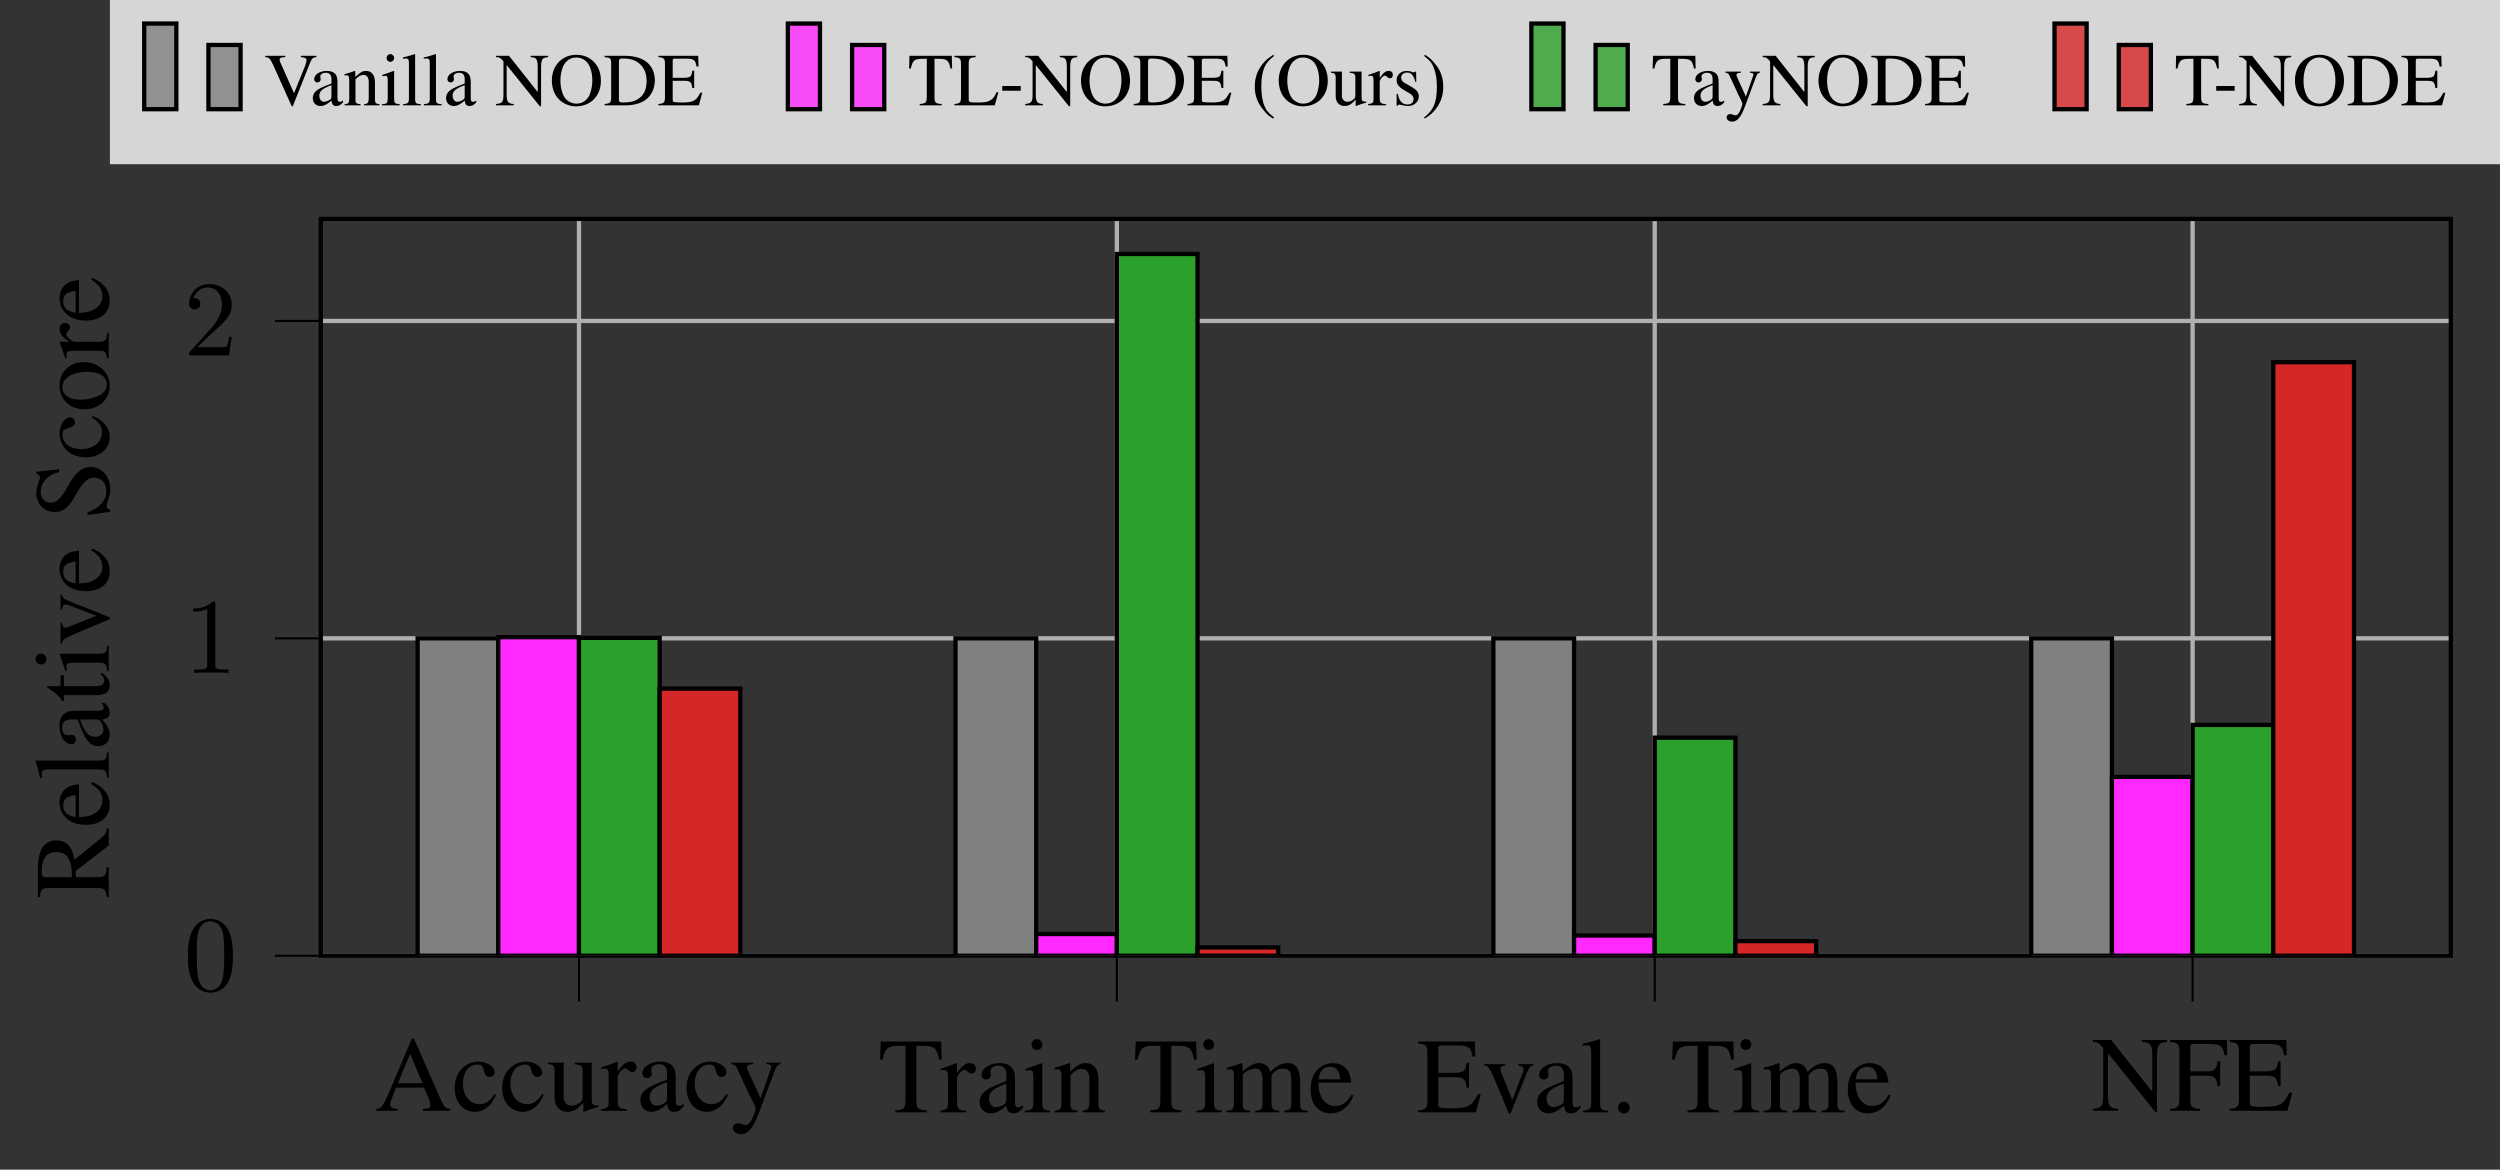 <?xml version="1.0" encoding="UTF-8"?>
<svg xmlns="http://www.w3.org/2000/svg" xmlns:xlink="http://www.w3.org/1999/xlink" width="232.596pt" height="108.827pt" viewBox="0 0 232.596 108.827" version="1.1">
<rect x="0" y="0" width="232.596" height="108.827" fill="#333333" stroke="none"/>
<defs>
<g>
<symbol overflow="visible" id="glyph0-0">
<path style="stroke:none;" d=""/>
</symbol>
<symbol overflow="visible" id="glyph0-1">
<path style="stroke:none;" d="M 7.031 -0.188 C 6.594 -0.219 6.484 -0.312 6.141 -1.062 L 3.656 -6.719 L 3.453 -6.719 L 1.391 -1.828 C 0.75 -0.375 0.625 -0.203 0.156 -0.188 L 0.156 0 L 2.125 0 L 2.125 -0.188 C 1.641 -0.188 1.453 -0.312 1.453 -0.594 C 1.453 -0.719 1.469 -0.859 1.531 -0.984 L 1.984 -2.156 L 4.594 -2.156 L 5 -1.203 C 5.125 -0.922 5.188 -0.672 5.188 -0.531 C 5.188 -0.281 5.031 -0.203 4.5 -0.188 L 4.5 0 L 7.031 0 Z M 2.156 -2.562 L 3.297 -5.297 L 4.453 -2.562 Z M 2.156 -2.562 "/>
</symbol>
<symbol overflow="visible" id="glyph0-2">
<path style="stroke:none;" d="M 3.969 -1.562 C 3.484 -0.859 3.125 -0.625 2.562 -0.625 C 1.656 -0.625 1.016 -1.422 1.016 -2.562 C 1.016 -3.594 1.562 -4.297 2.375 -4.297 C 2.734 -4.297 2.859 -4.188 2.953 -3.812 L 3.016 -3.594 C 3.094 -3.312 3.281 -3.141 3.484 -3.141 C 3.75 -3.141 3.969 -3.328 3.969 -3.562 C 3.969 -4.109 3.266 -4.578 2.438 -4.578 C 1.938 -4.578 1.438 -4.391 1.031 -4.031 C 0.531 -3.594 0.25 -2.906 0.25 -2.125 C 0.25 -0.828 1.031 0.094 2.141 0.094 C 2.594 0.094 2.984 -0.062 3.344 -0.375 C 3.625 -0.609 3.812 -0.875 4.109 -1.469 Z M 3.969 -1.562 "/>
</symbol>
<symbol overflow="visible" id="glyph0-3">
<path style="stroke:none;" d="M 4.781 -0.5 L 4.719 -0.5 C 4.266 -0.5 4.156 -0.609 4.156 -1.062 L 4.156 -4.484 L 2.578 -4.484 L 2.578 -4.312 C 3.203 -4.281 3.312 -4.188 3.312 -3.688 L 3.312 -1.344 C 3.312 -1.062 3.266 -0.922 3.125 -0.812 C 2.859 -0.594 2.547 -0.484 2.25 -0.484 C 1.859 -0.484 1.547 -0.812 1.547 -1.234 L 1.547 -4.484 L 0.094 -4.484 L 0.094 -4.344 C 0.562 -4.312 0.703 -4.172 0.703 -3.703 L 0.703 -1.203 C 0.703 -0.406 1.188 0.094 1.906 0.094 C 2.281 0.094 2.672 -0.062 2.938 -0.328 L 3.375 -0.75 L 3.375 0.062 L 3.406 0.094 C 3.906 -0.109 4.266 -0.219 4.781 -0.359 Z M 4.781 -0.5 "/>
</symbol>
<symbol overflow="visible" id="glyph0-4">
<path style="stroke:none;" d="M 0.062 -3.891 C 0.203 -3.922 0.297 -3.922 0.422 -3.922 C 0.672 -3.922 0.75 -3.766 0.75 -3.328 L 0.75 -0.844 C 0.75 -0.344 0.688 -0.266 0.047 -0.156 L 0.047 0 L 2.438 0 L 2.438 -0.156 C 1.766 -0.172 1.594 -0.328 1.594 -0.891 L 1.594 -3.141 C 1.594 -3.453 2.031 -3.953 2.297 -3.953 C 2.359 -3.953 2.438 -3.906 2.547 -3.812 C 2.719 -3.672 2.828 -3.609 2.953 -3.609 C 3.188 -3.609 3.344 -3.781 3.344 -4.062 C 3.344 -4.391 3.125 -4.578 2.797 -4.578 C 2.375 -4.578 2.078 -4.359 1.594 -3.656 L 1.594 -4.562 L 1.547 -4.578 C 1.016 -4.359 0.656 -4.234 0.062 -4.047 Z M 0.062 -3.891 "/>
</symbol>
<symbol overflow="visible" id="glyph0-5">
<path style="stroke:none;" d="M 4.406 -0.656 C 4.234 -0.516 4.109 -0.469 3.969 -0.469 C 3.734 -0.469 3.672 -0.609 3.672 -1.047 L 3.672 -2.984 C 3.672 -3.516 3.625 -3.797 3.469 -4.031 C 3.25 -4.391 2.828 -4.578 2.234 -4.578 C 1.297 -4.578 0.562 -4.094 0.562 -3.469 C 0.562 -3.234 0.75 -3.047 0.984 -3.047 C 1.219 -3.047 1.438 -3.234 1.438 -3.453 C 1.438 -3.5 1.422 -3.547 1.422 -3.625 C 1.391 -3.703 1.391 -3.781 1.391 -3.859 C 1.391 -4.125 1.703 -4.344 2.109 -4.344 C 2.594 -4.344 2.859 -4.062 2.859 -3.516 L 2.859 -2.906 C 1.328 -2.297 1.156 -2.219 0.734 -1.828 C 0.516 -1.641 0.375 -1.297 0.375 -0.969 C 0.375 -0.344 0.812 0.094 1.422 0.094 C 1.859 0.094 2.266 -0.109 2.875 -0.625 C 2.922 -0.109 3.094 0.094 3.516 0.094 C 3.844 0.094 4.062 -0.016 4.406 -0.406 Z M 2.859 -1.219 C 2.859 -0.922 2.812 -0.828 2.609 -0.703 C 2.359 -0.562 2.078 -0.484 1.875 -0.484 C 1.531 -0.484 1.25 -0.812 1.25 -1.25 L 1.25 -1.281 C 1.25 -1.875 1.656 -2.234 2.859 -2.672 Z M 2.859 -1.219 "/>
</symbol>
<symbol overflow="visible" id="glyph0-6">
<path style="stroke:none;" d="M 4.734 -4.484 L 3.391 -4.484 L 3.391 -4.344 C 3.703 -4.344 3.875 -4.25 3.875 -4.094 C 3.875 -4.047 3.859 -3.984 3.828 -3.922 L 2.859 -1.172 L 1.719 -3.688 C 1.656 -3.828 1.609 -3.953 1.609 -4.062 C 1.609 -4.25 1.766 -4.312 2.188 -4.344 L 2.188 -4.484 L 0.141 -4.484 L 0.141 -4.344 C 0.406 -4.312 0.562 -4.203 0.641 -4.031 L 1.781 -1.578 L 1.812 -1.5 L 1.969 -1.203 C 2.25 -0.703 2.406 -0.344 2.406 -0.188 C 2.406 -0.047 2.172 0.594 2 0.891 C 1.859 1.141 1.641 1.328 1.5 1.328 C 1.453 1.328 1.359 1.312 1.25 1.266 C 1.062 1.203 0.891 1.156 0.734 1.156 C 0.5 1.156 0.297 1.359 0.297 1.594 C 0.297 1.922 0.625 2.172 1.031 2.172 C 1.703 2.172 2.188 1.609 2.719 0.172 L 4.25 -3.891 C 4.391 -4.203 4.5 -4.312 4.734 -4.344 Z M 4.734 -4.484 "/>
</symbol>
<symbol overflow="visible" id="glyph0-7">
<path style="stroke:none;" d="M 2.531 -6.188 L 2.531 -1.203 C 2.531 -0.344 2.422 -0.234 1.594 -0.188 L 1.594 0 L 4.5 0 L 4.5 -0.188 C 3.688 -0.234 3.547 -0.359 3.547 -1.094 L 3.547 -6.188 L 4.094 -6.188 C 5.219 -6.188 5.438 -6 5.672 -4.906 L 5.906 -4.906 L 5.859 -6.594 L 0.234 -6.594 L 0.172 -4.906 L 0.406 -4.906 C 0.641 -5.984 0.875 -6.188 2 -6.188 Z M 2.531 -6.188 "/>
</symbol>
<symbol overflow="visible" id="glyph0-8">
<path style="stroke:none;" d="M 1.75 -4.578 L 0.203 -4.031 L 0.203 -3.891 L 0.281 -3.891 C 0.406 -3.922 0.531 -3.922 0.625 -3.922 C 0.859 -3.922 0.953 -3.766 0.953 -3.328 L 0.953 -1.016 C 0.953 -0.297 0.844 -0.188 0.156 -0.156 L 0.156 0 L 2.516 0 L 2.516 -0.156 C 1.859 -0.203 1.781 -0.297 1.781 -1.016 L 1.781 -4.562 Z M 1.281 -6.812 C 1 -6.812 0.781 -6.578 0.781 -6.297 C 0.781 -6.016 1 -5.797 1.281 -5.797 C 1.562 -5.797 1.797 -6.016 1.797 -6.297 C 1.797 -6.578 1.562 -6.812 1.281 -6.812 Z M 1.281 -6.812 "/>
</symbol>
<symbol overflow="visible" id="glyph0-9">
<path style="stroke:none;" d="M 0.156 -3.969 C 0.219 -4 0.312 -4 0.422 -4 C 0.703 -4 0.797 -3.859 0.797 -3.375 L 0.797 -0.891 C 0.797 -0.328 0.688 -0.188 0.172 -0.156 L 0.172 0 L 2.297 0 L 2.297 -0.156 C 1.781 -0.188 1.641 -0.312 1.641 -0.672 L 1.641 -3.469 C 2.109 -3.922 2.328 -4.031 2.656 -4.031 C 3.156 -4.031 3.391 -3.734 3.391 -3.078 L 3.391 -0.984 C 3.391 -0.359 3.266 -0.188 2.766 -0.156 L 2.766 0 L 4.828 0 L 4.828 -0.156 C 4.344 -0.203 4.234 -0.312 4.234 -0.812 L 4.234 -3.094 C 4.234 -4.031 3.781 -4.578 3.047 -4.578 C 2.594 -4.578 2.281 -4.422 1.609 -3.781 L 1.609 -4.562 L 1.531 -4.578 C 1.047 -4.406 0.703 -4.297 0.156 -4.141 Z M 0.156 -3.969 "/>
</symbol>
<symbol overflow="visible" id="glyph0-10">
<path style="stroke:none;" d="M 0.188 -3.969 C 0.312 -4 0.406 -4 0.516 -4 C 0.766 -4 0.859 -3.844 0.859 -3.375 L 0.859 -0.844 C 0.859 -0.312 0.719 -0.156 0.156 -0.156 L 0.156 0 L 2.375 0 L 2.375 -0.156 C 1.844 -0.172 1.688 -0.281 1.688 -0.672 L 1.688 -3.484 C 1.688 -3.5 1.781 -3.594 1.844 -3.672 C 2.094 -3.891 2.516 -4.062 2.875 -4.062 C 3.312 -4.062 3.531 -3.719 3.531 -3.016 L 3.531 -0.859 C 3.531 -0.297 3.422 -0.188 2.844 -0.156 L 2.844 0 L 5.078 0 L 5.078 -0.156 C 4.516 -0.156 4.359 -0.328 4.359 -0.953 L 4.359 -3.453 C 4.672 -3.891 5 -4.062 5.453 -4.062 C 6.016 -4.062 6.203 -3.797 6.203 -2.969 L 6.203 -0.875 C 6.203 -0.297 6.125 -0.219 5.547 -0.156 L 5.547 0 L 7.719 0 L 7.719 -0.156 L 7.469 -0.172 C 7.172 -0.188 7.031 -0.375 7.031 -0.75 L 7.031 -2.812 C 7.031 -3.984 6.656 -4.578 5.875 -4.578 C 5.297 -4.578 4.797 -4.328 4.25 -3.75 C 4.078 -4.312 3.734 -4.578 3.203 -4.578 C 2.766 -4.578 2.484 -4.453 1.656 -3.812 L 1.656 -4.562 L 1.578 -4.578 C 1.078 -4.391 0.734 -4.281 0.188 -4.141 Z M 0.188 -3.969 "/>
</symbol>
<symbol overflow="visible" id="glyph0-11">
<path style="stroke:none;" d="M 4.062 -1.641 C 3.594 -0.875 3.156 -0.594 2.516 -0.594 C 1.953 -0.594 1.531 -0.875 1.234 -1.453 C 1.062 -1.828 0.984 -2.156 0.969 -2.766 L 4.031 -2.766 C 3.953 -3.406 3.859 -3.703 3.609 -4.016 C 3.312 -4.375 2.844 -4.578 2.328 -4.578 C 1.828 -4.578 1.359 -4.406 0.984 -4.062 C 0.516 -3.656 0.25 -2.953 0.25 -2.141 C 0.25 -0.75 0.969 0.094 2.109 0.094 C 3.062 0.094 3.812 -0.484 4.234 -1.562 Z M 0.984 -3.078 C 1.094 -3.859 1.438 -4.234 2.047 -4.234 C 2.656 -4.234 2.891 -3.953 3.016 -3.078 Z M 0.984 -3.078 "/>
</symbol>
<symbol overflow="visible" id="glyph0-12">
<path style="stroke:none;" d="M 5.953 -1.688 L 5.672 -1.688 C 5.172 -0.609 4.75 -0.375 3.312 -0.375 L 3.047 -0.375 C 2.562 -0.375 2.141 -0.422 2.078 -0.484 C 2.031 -0.516 2 -0.625 2 -0.797 L 2 -3.266 L 3.531 -3.266 C 4.359 -3.266 4.5 -3.125 4.641 -2.297 L 4.859 -2.297 L 4.859 -4.609 L 4.641 -4.609 C 4.562 -4.203 4.531 -4.062 4.422 -3.922 C 4.281 -3.75 4 -3.672 3.531 -3.672 L 2 -3.672 L 2 -5.875 C 2 -6.156 2.062 -6.219 2.328 -6.219 L 3.672 -6.219 C 4.812 -6.219 5.031 -6.078 5.188 -5.172 L 5.438 -5.172 L 5.406 -6.594 L 0.125 -6.594 L 0.125 -6.406 C 0.859 -6.344 0.984 -6.203 0.984 -5.516 L 0.984 -1.094 C 0.984 -0.391 0.844 -0.234 0.125 -0.188 L 0.125 0 L 5.5 0 Z M 5.953 -1.688 "/>
</symbol>
<symbol overflow="visible" id="glyph0-13">
<path style="stroke:none;" d="M 4.75 -4.484 L 3.375 -4.484 L 3.375 -4.344 C 3.688 -4.312 3.844 -4.203 3.844 -4.016 C 3.844 -3.922 3.812 -3.812 3.781 -3.719 L 2.797 -1.141 L 1.781 -3.688 C 1.719 -3.828 1.688 -3.969 1.688 -4.062 C 1.688 -4.234 1.797 -4.312 2.141 -4.344 L 2.141 -4.484 L 0.188 -4.484 L 0.188 -4.344 C 0.562 -4.312 0.641 -4.219 1.094 -3.188 L 2.297 -0.328 C 2.312 -0.266 2.344 -0.203 2.375 -0.125 C 2.438 0.062 2.5 0.141 2.547 0.141 C 2.609 0.141 2.688 0.016 2.828 -0.359 L 4.109 -3.562 C 4.391 -4.234 4.453 -4.312 4.75 -4.344 Z M 4.75 -4.484 "/>
</symbol>
<symbol overflow="visible" id="glyph0-14">
<path style="stroke:none;" d="M 0.188 -6.203 L 0.25 -6.203 C 0.359 -6.219 0.484 -6.234 0.562 -6.234 C 0.875 -6.234 0.984 -6.094 0.984 -5.625 L 0.984 -0.875 C 0.984 -0.328 0.844 -0.203 0.203 -0.156 L 0.203 0 L 2.562 0 L 2.562 -0.156 C 1.938 -0.188 1.812 -0.297 1.812 -0.844 L 1.812 -6.781 L 1.781 -6.812 C 1.25 -6.641 0.875 -6.547 0.188 -6.375 Z M 0.188 -6.203 "/>
</symbol>
<symbol overflow="visible" id="glyph0-15">
<path style="stroke:none;" d="M 1.25 -1 C 0.953 -1 0.703 -0.734 0.703 -0.422 C 0.703 -0.141 0.953 0.109 1.234 0.109 C 1.547 0.109 1.797 -0.141 1.797 -0.422 C 1.797 -0.734 1.547 -1 1.25 -1 Z M 1.25 -1 "/>
</symbol>
<symbol overflow="visible" id="glyph0-16">
<path style="stroke:none;" d="M 6.094 0.109 L 6.094 -5.141 C 6.094 -5.734 6.203 -6.094 6.391 -6.234 C 6.531 -6.328 6.672 -6.375 7.047 -6.406 L 7.047 -6.594 L 4.703 -6.594 L 4.703 -6.406 C 5.078 -6.375 5.219 -6.344 5.375 -6.25 C 5.578 -6.109 5.656 -5.75 5.656 -5.141 L 5.656 -1.781 L 1.828 -6.594 L 0.125 -6.594 L 0.125 -6.406 C 0.547 -6.406 0.688 -6.328 1.094 -5.859 L 1.094 -1.469 C 1.094 -0.438 0.953 -0.25 0.125 -0.188 L 0.125 0 L 2.469 0 L 2.469 -0.188 C 1.688 -0.234 1.531 -0.453 1.531 -1.469 L 1.531 -5.375 L 5.938 0.109 Z M 6.094 0.109 "/>
</symbol>
<symbol overflow="visible" id="glyph0-17">
<path style="stroke:none;" d="M 4.781 -2.297 L 4.781 -4.609 L 4.547 -4.609 C 4.422 -3.812 4.25 -3.672 3.453 -3.672 L 2 -3.672 L 2 -5.875 C 2 -6.156 2.047 -6.219 2.328 -6.219 L 3.672 -6.219 C 4.812 -6.219 5.031 -6.078 5.188 -5.172 L 5.438 -5.172 L 5.406 -6.594 L 0.125 -6.594 L 0.125 -6.406 C 0.859 -6.344 0.984 -6.203 0.984 -5.516 L 0.984 -1.203 C 0.984 -0.375 0.875 -0.234 0.125 -0.188 L 0.125 0 L 2.906 0 L 2.906 -0.188 C 2.141 -0.234 2 -0.375 2 -1.094 L 2 -3.266 L 3.453 -3.266 C 4.25 -3.266 4.422 -3.109 4.547 -2.297 Z M 4.781 -2.297 "/>
</symbol>
<symbol overflow="visible" id="glyph1-0">
<path style="stroke:none;" d=""/>
</symbol>
<symbol overflow="visible" id="glyph1-1">
<path style="stroke:none;" d="M 4.578 -3.188 C 4.578 -3.984 4.531 -4.781 4.188 -5.516 C 3.734 -6.484 2.906 -6.641 2.5 -6.641 C 1.891 -6.641 1.172 -6.375 0.75 -5.453 C 0.438 -4.766 0.391 -3.984 0.391 -3.188 C 0.391 -2.438 0.422 -1.547 0.844 -0.781 C 1.266 0.016 2 0.219 2.484 0.219 C 3.016 0.219 3.781 0.016 4.219 -0.938 C 4.531 -1.625 4.578 -2.406 4.578 -3.188 Z M 2.484 0 C 2.094 0 1.5 -0.25 1.328 -1.203 C 1.219 -1.797 1.219 -2.719 1.219 -3.312 C 1.219 -3.953 1.219 -4.609 1.297 -5.141 C 1.484 -6.328 2.234 -6.422 2.484 -6.422 C 2.812 -6.422 3.469 -6.234 3.656 -5.25 C 3.766 -4.688 3.766 -3.938 3.766 -3.312 C 3.766 -2.562 3.766 -1.891 3.656 -1.25 C 3.5 -0.297 2.938 0 2.484 0 Z M 2.484 0 "/>
</symbol>
<symbol overflow="visible" id="glyph1-2">
<path style="stroke:none;" d="M 2.938 -6.375 C 2.938 -6.625 2.938 -6.641 2.703 -6.641 C 2.078 -6 1.203 -6 0.891 -6 L 0.891 -5.688 C 1.094 -5.688 1.672 -5.688 2.188 -5.953 L 2.188 -0.781 C 2.188 -0.422 2.156 -0.312 1.266 -0.312 L 0.953 -0.312 L 0.953 0 C 1.297 -0.031 2.156 -0.031 2.562 -0.031 C 2.953 -0.031 3.828 -0.031 4.172 0 L 4.172 -0.312 L 3.859 -0.312 C 2.953 -0.312 2.938 -0.422 2.938 -0.781 Z M 2.938 -6.375 "/>
</symbol>
<symbol overflow="visible" id="glyph1-3">
<path style="stroke:none;" d="M 1.266 -0.766 L 2.328 -1.797 C 3.875 -3.172 4.469 -3.703 4.469 -4.703 C 4.469 -5.844 3.578 -6.641 2.359 -6.641 C 1.234 -6.641 0.5 -5.719 0.5 -4.828 C 0.5 -4.281 1 -4.281 1.031 -4.281 C 1.203 -4.281 1.547 -4.391 1.547 -4.812 C 1.547 -5.062 1.359 -5.328 1.016 -5.328 C 0.938 -5.328 0.922 -5.328 0.891 -5.312 C 1.109 -5.969 1.656 -6.328 2.234 -6.328 C 3.141 -6.328 3.562 -5.516 3.562 -4.703 C 3.562 -3.906 3.078 -3.125 2.516 -2.5 L 0.609 -0.375 C 0.5 -0.266 0.5 -0.234 0.5 0 L 4.203 0 L 4.469 -1.734 L 4.234 -1.734 C 4.172 -1.438 4.109 -1 4 -0.844 C 3.938 -0.766 3.281 -0.766 3.062 -0.766 Z M 1.266 -0.766 "/>
</symbol>
<symbol overflow="visible" id="glyph2-0">
<path style="stroke:none;" d=""/>
</symbol>
<symbol overflow="visible" id="glyph2-1">
<path style="stroke:none;" d="M -0.188 -6.562 C -0.219 -6.188 -0.312 -5.984 -0.656 -5.703 L -3.188 -3.656 C -3.312 -4.312 -3.422 -4.609 -3.703 -4.938 C -3.953 -5.266 -4.375 -5.453 -4.844 -5.453 C -5.281 -5.453 -5.641 -5.328 -5.938 -5.062 C -6.344 -4.688 -6.594 -3.859 -6.594 -2.922 L -6.594 -0.172 L -6.406 -0.172 C -6.328 -0.922 -6.219 -1.016 -5.516 -1.016 L -1.203 -1.016 C -0.375 -1.016 -0.25 -0.922 -0.188 -0.172 L 0 -0.172 L 0 -2.938 L -0.188 -2.938 C -0.234 -2.156 -0.375 -2.031 -1.094 -2.031 L -3.047 -2.031 L -3.078 -2.594 L 0 -4.969 L 0 -6.562 Z M -5.875 -2.031 C -6.156 -2.031 -6.234 -2.141 -6.234 -2.547 C -6.234 -3.781 -5.797 -4.359 -4.859 -4.359 C -4.359 -4.359 -3.953 -4.156 -3.766 -3.797 C -3.5 -3.344 -3.438 -2.984 -3.422 -2.031 Z M -5.875 -2.031 "/>
</symbol>
<symbol overflow="visible" id="glyph2-2">
<path style="stroke:none;" d="M -1.641 -4.062 C -0.875 -3.594 -0.594 -3.156 -0.594 -2.516 C -0.594 -1.953 -0.875 -1.531 -1.453 -1.234 C -1.828 -1.062 -2.156 -0.984 -2.766 -0.969 L -2.766 -4.031 C -3.406 -3.953 -3.703 -3.859 -4.016 -3.609 C -4.375 -3.312 -4.578 -2.844 -4.578 -2.328 C -4.578 -1.828 -4.406 -1.359 -4.062 -0.984 C -3.656 -0.516 -2.953 -0.25 -2.141 -0.25 C -0.75 -0.25 0.094 -0.969 0.094 -2.109 C 0.094 -3.062 -0.484 -3.812 -1.562 -4.234 Z M -3.078 -0.984 C -3.859 -1.094 -4.234 -1.438 -4.234 -2.047 C -4.234 -2.656 -3.953 -2.891 -3.078 -3.016 Z M -3.078 -0.984 "/>
</symbol>
<symbol overflow="visible" id="glyph2-3">
<path style="stroke:none;" d="M -6.203 -0.188 L -6.203 -0.25 C -6.219 -0.359 -6.234 -0.484 -6.234 -0.562 C -6.234 -0.875 -6.094 -0.984 -5.625 -0.984 L -0.875 -0.984 C -0.328 -0.984 -0.203 -0.844 -0.156 -0.203 L 0 -0.203 L 0 -2.562 L -0.156 -2.562 C -0.188 -1.938 -0.297 -1.812 -0.844 -1.812 L -6.781 -1.812 L -6.812 -1.781 C -6.641 -1.25 -6.547 -0.875 -6.375 -0.188 Z M -6.203 -0.188 "/>
</symbol>
<symbol overflow="visible" id="glyph2-4">
<path style="stroke:none;" d="M -0.656 -4.406 C -0.516 -4.234 -0.469 -4.109 -0.469 -3.969 C -0.469 -3.734 -0.609 -3.672 -1.047 -3.672 L -2.984 -3.672 C -3.516 -3.672 -3.797 -3.625 -4.031 -3.469 C -4.391 -3.25 -4.578 -2.828 -4.578 -2.234 C -4.578 -1.297 -4.094 -0.562 -3.469 -0.562 C -3.234 -0.562 -3.047 -0.75 -3.047 -0.984 C -3.047 -1.219 -3.234 -1.438 -3.453 -1.438 C -3.5 -1.438 -3.547 -1.422 -3.625 -1.422 C -3.703 -1.391 -3.781 -1.391 -3.859 -1.391 C -4.125 -1.391 -4.344 -1.703 -4.344 -2.109 C -4.344 -2.594 -4.062 -2.859 -3.516 -2.859 L -2.906 -2.859 C -2.297 -1.328 -2.219 -1.156 -1.828 -0.734 C -1.641 -0.516 -1.297 -0.375 -0.969 -0.375 C -0.344 -0.375 0.094 -0.812 0.094 -1.422 C 0.094 -1.859 -0.109 -2.266 -0.625 -2.875 C -0.109 -2.922 0.094 -3.094 0.094 -3.516 C 0.094 -3.844 -0.016 -4.062 -0.406 -4.406 Z M -1.219 -2.859 C -0.922 -2.859 -0.828 -2.812 -0.703 -2.609 C -0.562 -2.359 -0.484 -2.078 -0.484 -1.875 C -0.484 -1.531 -0.812 -1.25 -1.25 -1.25 L -1.281 -1.25 C -1.875 -1.25 -2.234 -1.656 -2.672 -2.859 Z M -1.219 -2.859 "/>
</symbol>
<symbol overflow="visible" id="glyph2-5">
<path style="stroke:none;" d="M -4.484 -2.547 L -4.484 -1.531 L -5.641 -1.531 C -5.734 -1.531 -5.766 -1.531 -5.766 -1.469 C -5.688 -1.391 -5.594 -1.328 -5.5 -1.266 C -4.938 -0.891 -4.469 -0.453 -4.422 -0.297 C -4.359 -0.188 -4.281 -0.125 -4.234 -0.125 C -4.203 -0.125 -4.188 -0.141 -4.172 -0.172 L -4.172 -0.703 L -1.172 -0.703 C -0.328 -0.703 0.094 -1 0.094 -1.578 C 0.094 -2.078 -0.141 -2.453 -0.656 -2.781 L -0.766 -2.656 C -0.516 -2.438 -0.422 -2.266 -0.422 -2.047 C -0.422 -1.688 -0.688 -1.531 -1.312 -1.531 L -4.172 -1.531 L -4.172 -2.547 Z M -4.484 -2.547 "/>
</symbol>
<symbol overflow="visible" id="glyph2-6">
<path style="stroke:none;" d="M -4.578 -1.75 L -4.031 -0.203 L -3.891 -0.203 L -3.891 -0.281 C -3.922 -0.406 -3.922 -0.531 -3.922 -0.625 C -3.922 -0.859 -3.766 -0.953 -3.328 -0.953 L -1.016 -0.953 C -0.297 -0.953 -0.188 -0.844 -0.156 -0.156 L 0 -0.156 L 0 -2.516 L -0.156 -2.516 C -0.203 -1.859 -0.297 -1.781 -1.016 -1.781 L -4.562 -1.781 Z M -6.812 -1.281 C -6.812 -1 -6.578 -0.781 -6.297 -0.781 C -6.016 -0.781 -5.797 -1 -5.797 -1.281 C -5.797 -1.562 -6.016 -1.797 -6.297 -1.797 C -6.578 -1.797 -6.812 -1.562 -6.812 -1.281 Z M -6.812 -1.281 "/>
</symbol>
<symbol overflow="visible" id="glyph2-7">
<path style="stroke:none;" d="M -4.484 -4.75 L -4.484 -3.375 L -4.344 -3.375 C -4.312 -3.688 -4.203 -3.844 -4.016 -3.844 C -3.922 -3.844 -3.812 -3.812 -3.719 -3.781 L -1.141 -2.797 L -3.688 -1.781 C -3.828 -1.719 -3.969 -1.688 -4.062 -1.688 C -4.234 -1.688 -4.312 -1.797 -4.344 -2.141 L -4.484 -2.141 L -4.484 -0.188 L -4.344 -0.188 C -4.312 -0.562 -4.219 -0.641 -3.188 -1.094 L -0.328 -2.297 C -0.266 -2.312 -0.203 -2.344 -0.125 -2.375 C 0.062 -2.438 0.141 -2.5 0.141 -2.547 C 0.141 -2.609 0.016 -2.688 -0.359 -2.828 L -3.562 -4.109 C -4.234 -4.391 -4.312 -4.453 -4.344 -4.75 Z M -4.484 -4.75 "/>
</symbol>
<symbol overflow="visible" id="glyph2-8">
<path style="stroke:none;" d="M -6.734 -4.453 L -6.734 -4.25 C -6.516 -4.203 -6.406 -4.094 -6.406 -3.922 C -6.406 -3.828 -6.438 -3.656 -6.516 -3.484 C -6.656 -3.125 -6.734 -2.75 -6.734 -2.438 C -6.734 -2 -6.562 -1.562 -6.281 -1.234 C -5.969 -0.891 -5.547 -0.703 -5.031 -0.703 C -4.234 -0.703 -3.672 -1.141 -3.094 -2.266 C -2.719 -2.984 -2.297 -3.5 -1.922 -3.75 C -1.797 -3.844 -1.578 -3.891 -1.344 -3.891 C -0.672 -3.891 -0.219 -3.391 -0.219 -2.656 C -0.219 -1.781 -0.766 -1.141 -1.984 -0.641 L -1.984 -0.422 L 0.125 -0.719 L 0.125 -0.938 C -0.062 -0.953 -0.203 -1.062 -0.203 -1.219 C -0.203 -1.328 -0.156 -1.5 -0.094 -1.688 C 0.062 -2.062 0.141 -2.469 0.141 -2.859 C 0.141 -4 -0.641 -4.891 -1.672 -4.891 C -2.5 -4.891 -3.141 -4.344 -3.844 -3.031 C -4.422 -1.984 -4.859 -1.562 -5.406 -1.562 C -5.953 -1.562 -6.328 -1.984 -6.328 -2.609 C -6.328 -3.047 -6.141 -3.469 -5.781 -3.812 C -5.469 -4.125 -5.203 -4.266 -4.609 -4.422 L -4.609 -4.672 Z M -6.734 -4.453 "/>
</symbol>
<symbol overflow="visible" id="glyph2-9">
<path style="stroke:none;" d="M -1.562 -3.969 C -0.859 -3.484 -0.625 -3.125 -0.625 -2.562 C -0.625 -1.656 -1.422 -1.016 -2.562 -1.016 C -3.594 -1.016 -4.297 -1.562 -4.297 -2.375 C -4.297 -2.734 -4.188 -2.859 -3.812 -2.953 L -3.594 -3.016 C -3.312 -3.094 -3.141 -3.281 -3.141 -3.484 C -3.141 -3.75 -3.328 -3.969 -3.562 -3.969 C -4.109 -3.969 -4.578 -3.266 -4.578 -2.438 C -4.578 -1.938 -4.391 -1.438 -4.031 -1.031 C -3.594 -0.531 -2.906 -0.25 -2.125 -0.25 C -0.828 -0.25 0.094 -1.031 0.094 -2.141 C 0.094 -2.594 -0.062 -2.984 -0.375 -3.344 C -0.609 -3.625 -0.875 -3.812 -1.469 -4.109 Z M -1.562 -3.969 "/>
</symbol>
<symbol overflow="visible" id="glyph2-10">
<path style="stroke:none;" d="M -4.578 -2.5 C -4.578 -1.203 -3.625 -0.297 -2.25 -0.297 C -0.906 -0.297 0.094 -1.219 0.094 -2.469 C 0.094 -3.734 -0.953 -4.688 -2.328 -4.688 C -3.641 -4.688 -4.578 -3.766 -4.578 -2.5 Z M -4.312 -2.359 C -4.312 -3.203 -3.344 -3.781 -1.984 -3.781 C -0.859 -3.781 -0.172 -3.344 -0.172 -2.594 C -0.172 -2.203 -0.422 -1.828 -0.812 -1.625 C -1.328 -1.344 -2.031 -1.188 -2.734 -1.188 C -3.688 -1.188 -4.312 -1.656 -4.312 -2.359 Z M -4.312 -2.359 "/>
</symbol>
<symbol overflow="visible" id="glyph2-11">
<path style="stroke:none;" d="M -3.891 -0.062 C -3.922 -0.203 -3.922 -0.297 -3.922 -0.422 C -3.922 -0.672 -3.766 -0.75 -3.328 -0.75 L -0.844 -0.75 C -0.344 -0.75 -0.266 -0.688 -0.156 -0.047 L 0 -0.047 L 0 -2.438 L -0.156 -2.438 C -0.172 -1.766 -0.328 -1.594 -0.891 -1.594 L -3.141 -1.594 C -3.453 -1.594 -3.953 -2.031 -3.953 -2.297 C -3.953 -2.359 -3.906 -2.438 -3.812 -2.547 C -3.672 -2.719 -3.609 -2.828 -3.609 -2.953 C -3.609 -3.188 -3.781 -3.344 -4.062 -3.344 C -4.391 -3.344 -4.578 -3.125 -4.578 -2.797 C -4.578 -2.375 -4.359 -2.078 -3.656 -1.594 L -4.562 -1.594 L -4.578 -1.547 C -4.359 -1.016 -4.234 -0.656 -4.047 -0.062 Z M -3.891 -0.062 "/>
</symbol>
<symbol overflow="visible" id="glyph3-0">
<path style="stroke:none;" d=""/>
</symbol>
<symbol overflow="visible" id="glyph3-1">
<path style="stroke:none;" d="M 4.859 -4.609 L 3.422 -4.609 L 3.422 -4.484 C 3.812 -4.453 3.938 -4.391 3.938 -4.188 C 3.938 -4.078 3.891 -3.891 3.812 -3.672 L 2.781 -1.125 L 1.734 -3.484 C 1.5 -3.984 1.438 -4.141 1.438 -4.25 C 1.438 -4.391 1.547 -4.453 1.766 -4.469 C 1.797 -4.469 1.875 -4.469 1.969 -4.484 L 1.969 -4.609 L 0.109 -4.609 L 0.109 -4.484 C 0.453 -4.469 0.547 -4.375 0.844 -3.75 L 2.562 0.078 L 2.672 0.078 L 4.219 -3.828 C 4.453 -4.391 4.516 -4.453 4.859 -4.484 Z M 4.859 -4.609 "/>
</symbol>
<symbol overflow="visible" id="glyph3-2">
<path style="stroke:none;" d="M 3.078 -0.453 C 2.969 -0.359 2.875 -0.328 2.781 -0.328 C 2.609 -0.328 2.562 -0.422 2.562 -0.734 L 2.562 -2.094 C 2.562 -2.453 2.531 -2.656 2.422 -2.828 C 2.266 -3.078 1.969 -3.203 1.562 -3.203 C 0.906 -3.203 0.391 -2.859 0.391 -2.422 C 0.391 -2.266 0.531 -2.125 0.688 -2.125 C 0.859 -2.125 1 -2.266 1 -2.422 C 1 -2.453 1 -2.484 0.984 -2.531 C 0.969 -2.594 0.969 -2.641 0.969 -2.703 C 0.969 -2.891 1.188 -3.031 1.469 -3.031 C 1.812 -3.031 2 -2.844 2 -2.453 L 2 -2.031 C 0.922 -1.609 0.812 -1.547 0.516 -1.281 C 0.359 -1.141 0.266 -0.906 0.266 -0.672 C 0.266 -0.234 0.562 0.062 0.984 0.062 C 1.297 0.062 1.578 -0.078 2 -0.438 C 2.047 -0.078 2.172 0.062 2.453 0.062 C 2.688 0.062 2.844 -0.016 3.078 -0.281 Z M 2 -0.859 C 2 -0.641 1.969 -0.578 1.812 -0.5 C 1.656 -0.391 1.453 -0.328 1.312 -0.328 C 1.062 -0.328 0.875 -0.578 0.875 -0.875 L 0.875 -0.906 C 0.875 -1.312 1.156 -1.562 2 -1.875 Z M 2 -0.859 "/>
</symbol>
<symbol overflow="visible" id="glyph3-3">
<path style="stroke:none;" d="M 0.109 -2.781 C 0.156 -2.797 0.219 -2.797 0.297 -2.797 C 0.5 -2.797 0.562 -2.703 0.562 -2.359 L 0.562 -0.625 C 0.562 -0.234 0.484 -0.125 0.125 -0.109 L 0.125 0 L 1.609 0 L 1.609 -0.109 C 1.25 -0.125 1.141 -0.219 1.141 -0.469 L 1.141 -2.422 C 1.484 -2.734 1.625 -2.828 1.859 -2.828 C 2.203 -2.828 2.375 -2.609 2.375 -2.141 L 2.375 -0.688 C 2.375 -0.25 2.281 -0.125 1.938 -0.109 L 1.938 0 L 3.375 0 L 3.375 -0.109 C 3.031 -0.141 2.953 -0.219 2.953 -0.562 L 2.953 -2.156 C 2.953 -2.812 2.641 -3.203 2.125 -3.203 C 1.812 -3.203 1.594 -3.094 1.125 -2.641 L 1.125 -3.188 L 1.078 -3.203 C 0.734 -3.078 0.5 -3 0.109 -2.891 Z M 0.109 -2.781 "/>
</symbol>
<symbol overflow="visible" id="glyph3-4">
<path style="stroke:none;" d="M 1.219 -3.203 L 0.141 -2.828 L 0.141 -2.719 L 0.188 -2.719 C 0.281 -2.734 0.375 -2.75 0.438 -2.75 C 0.594 -2.75 0.656 -2.641 0.656 -2.328 L 0.656 -0.703 C 0.656 -0.203 0.594 -0.125 0.109 -0.109 L 0.109 0 L 1.766 0 L 1.766 -0.109 C 1.297 -0.141 1.25 -0.203 1.25 -0.703 L 1.25 -3.188 Z M 0.891 -4.766 C 0.703 -4.766 0.547 -4.594 0.547 -4.406 C 0.547 -4.203 0.703 -4.047 0.891 -4.047 C 1.094 -4.047 1.25 -4.203 1.25 -4.406 C 1.25 -4.594 1.094 -4.766 0.891 -4.766 Z M 0.891 -4.766 "/>
</symbol>
<symbol overflow="visible" id="glyph3-5">
<path style="stroke:none;" d="M 0.125 -4.344 L 0.172 -4.344 C 0.25 -4.344 0.328 -4.359 0.391 -4.359 C 0.609 -4.359 0.688 -4.266 0.688 -3.938 L 0.688 -0.609 C 0.688 -0.234 0.578 -0.141 0.141 -0.109 L 0.141 0 L 1.797 0 L 1.797 -0.109 C 1.359 -0.125 1.266 -0.203 1.266 -0.578 L 1.266 -4.75 L 1.234 -4.766 C 0.875 -4.641 0.609 -4.578 0.125 -4.453 Z M 0.125 -4.344 "/>
</symbol>
<symbol overflow="visible" id="glyph3-6">
<path style="stroke:none;" d="M 4.266 0.078 L 4.266 -3.594 C 4.266 -4 4.328 -4.266 4.469 -4.359 C 4.562 -4.422 4.656 -4.453 4.922 -4.484 L 4.922 -4.609 L 3.297 -4.609 L 3.297 -4.484 C 3.547 -4.453 3.656 -4.438 3.75 -4.375 C 3.891 -4.266 3.953 -4.016 3.953 -3.594 L 3.953 -1.234 L 1.281 -4.609 L 0.078 -4.609 L 0.078 -4.484 C 0.391 -4.484 0.484 -4.422 0.766 -4.094 L 0.766 -1.031 C 0.766 -0.312 0.656 -0.172 0.078 -0.125 L 0.078 0 L 1.719 0 L 1.719 -0.125 C 1.188 -0.156 1.062 -0.328 1.062 -1.031 L 1.062 -3.75 L 4.141 0.078 Z M 4.266 0.078 "/>
</symbol>
<symbol overflow="visible" id="glyph3-7">
<path style="stroke:none;" d="M 2.516 -4.703 C 1.188 -4.703 0.234 -3.703 0.234 -2.312 C 0.234 -1.656 0.453 -1.016 0.844 -0.609 C 1.234 -0.172 1.859 0.094 2.469 0.094 C 3.844 0.094 4.797 -0.875 4.797 -2.281 C 4.797 -2.969 4.594 -3.562 4.203 -3.984 C 3.766 -4.453 3.188 -4.703 2.516 -4.703 Z M 2.516 -4.453 C 2.844 -4.453 3.156 -4.328 3.406 -4.109 C 3.781 -3.766 4 -3.109 4 -2.281 C 4 -1.875 3.906 -1.391 3.766 -1.031 C 3.703 -0.859 3.594 -0.688 3.422 -0.516 C 3.188 -0.281 2.875 -0.156 2.5 -0.156 C 2.188 -0.156 1.875 -0.281 1.625 -0.5 C 1.266 -0.812 1.031 -1.516 1.031 -2.297 C 1.031 -3 1.219 -3.672 1.516 -4 C 1.797 -4.312 2.125 -4.453 2.516 -4.453 Z M 2.516 -4.453 "/>
</symbol>
<symbol overflow="visible" id="glyph3-8">
<path style="stroke:none;" d="M 0.719 -0.766 C 0.719 -0.266 0.641 -0.172 0.109 -0.125 L 0.109 0 L 2.094 0 C 2.906 0 3.625 -0.234 4.062 -0.625 C 4.516 -1.031 4.781 -1.656 4.781 -2.328 C 4.781 -2.953 4.562 -3.5 4.188 -3.875 C 3.703 -4.359 2.953 -4.609 2 -4.609 L 0.109 -4.609 L 0.109 -4.484 C 0.656 -4.438 0.719 -4.375 0.719 -3.859 Z M 1.438 -4.078 C 1.438 -4.297 1.516 -4.359 1.797 -4.359 C 2.391 -4.359 2.844 -4.25 3.188 -4 C 3.734 -3.625 4.016 -3.031 4.016 -2.281 C 4.016 -1.453 3.734 -0.875 3.156 -0.547 C 2.812 -0.344 2.406 -0.266 1.797 -0.266 C 1.516 -0.266 1.438 -0.328 1.438 -0.547 Z M 1.438 -4.078 "/>
</symbol>
<symbol overflow="visible" id="glyph3-9">
<path style="stroke:none;" d="M 4.156 -1.172 L 3.969 -1.172 C 3.609 -0.422 3.312 -0.266 2.328 -0.266 L 2.125 -0.266 C 1.797 -0.266 1.5 -0.297 1.453 -0.344 C 1.422 -0.359 1.406 -0.438 1.406 -0.562 L 1.406 -2.281 L 2.469 -2.281 C 3.047 -2.281 3.156 -2.188 3.234 -1.609 L 3.406 -1.609 L 3.406 -3.219 L 3.234 -3.219 C 3.188 -2.938 3.156 -2.844 3.094 -2.734 C 3 -2.625 2.797 -2.562 2.469 -2.562 L 1.406 -2.562 L 1.406 -4.109 C 1.406 -4.312 1.438 -4.344 1.625 -4.344 L 2.578 -4.344 C 3.359 -4.344 3.516 -4.25 3.625 -3.609 L 3.812 -3.609 L 3.781 -4.609 L 0.078 -4.609 L 0.078 -4.484 C 0.594 -4.438 0.688 -4.344 0.688 -3.859 L 0.688 -0.766 C 0.688 -0.266 0.594 -0.172 0.078 -0.125 L 0.078 0 L 3.844 0 Z M 4.156 -1.172 "/>
</symbol>
<symbol overflow="visible" id="glyph3-10">
<path style="stroke:none;" d="M 1.766 -4.328 L 1.766 -0.844 C 1.766 -0.25 1.688 -0.172 1.109 -0.125 L 1.109 0 L 3.156 0 L 3.156 -0.125 C 2.578 -0.156 2.484 -0.25 2.484 -0.766 L 2.484 -4.328 L 2.859 -4.328 C 3.656 -4.328 3.812 -4.188 3.969 -3.422 L 4.125 -3.422 L 4.094 -4.609 L 0.156 -4.609 L 0.125 -3.422 L 0.281 -3.422 C 0.453 -4.188 0.609 -4.328 1.391 -4.328 Z M 1.766 -4.328 "/>
</symbol>
<symbol overflow="visible" id="glyph3-11">
<path style="stroke:none;" d="M 4 -1.219 C 3.875 -0.953 3.781 -0.781 3.672 -0.672 C 3.422 -0.391 3.047 -0.266 2.469 -0.266 L 2 -0.266 C 1.484 -0.266 1.406 -0.312 1.406 -0.562 L 1.406 -3.859 C 1.406 -4.344 1.5 -4.453 2.047 -4.484 L 2.047 -4.609 L 0.078 -4.609 L 0.078 -4.484 C 0.594 -4.438 0.688 -4.344 0.688 -3.859 L 0.688 -0.766 C 0.688 -0.266 0.594 -0.172 0.078 -0.125 L 0.078 0 L 3.828 0 L 4.172 -1.219 Z M 4 -1.219 "/>
</symbol>
<symbol overflow="visible" id="glyph3-12">
<path style="stroke:none;" d="M 0.266 -1.797 L 0.266 -1.359 L 1.984 -1.359 L 1.984 -1.797 Z M 0.266 -1.797 "/>
</symbol>
<symbol overflow="visible" id="glyph3-13">
<path style="stroke:none;" d="M 2.062 -4.703 C 1.547 -4.375 1.328 -4.188 1.078 -3.875 C 0.578 -3.266 0.328 -2.578 0.328 -1.75 C 0.328 -0.875 0.594 -0.188 1.203 0.516 C 1.484 0.859 1.672 1.016 2.031 1.234 L 2.125 1.125 C 1.562 0.688 1.359 0.438 1.172 -0.078 C 1.016 -0.547 0.938 -1.078 0.938 -1.781 C 0.938 -2.516 1.031 -3.078 1.219 -3.516 C 1.406 -3.938 1.609 -4.188 2.125 -4.594 Z M 2.062 -4.703 "/>
</symbol>
<symbol overflow="visible" id="glyph3-14">
<path style="stroke:none;" d="M 3.344 -0.344 L 3.297 -0.344 C 2.984 -0.344 2.906 -0.422 2.906 -0.75 L 2.906 -3.141 L 1.812 -3.141 L 1.812 -3.016 C 2.234 -3 2.328 -2.922 2.328 -2.578 L 2.328 -0.938 C 2.328 -0.75 2.281 -0.641 2.188 -0.578 C 2 -0.422 1.781 -0.328 1.578 -0.328 C 1.297 -0.328 1.078 -0.578 1.078 -0.859 L 1.078 -3.141 L 0.062 -3.141 L 0.062 -3.031 C 0.391 -3.016 0.5 -2.906 0.5 -2.594 L 0.5 -0.844 C 0.5 -0.281 0.828 0.062 1.344 0.062 C 1.594 0.062 1.875 -0.047 2.062 -0.234 L 2.359 -0.531 L 2.359 0.047 L 2.391 0.062 C 2.734 -0.078 2.984 -0.156 3.344 -0.25 Z M 3.344 -0.344 "/>
</symbol>
<symbol overflow="visible" id="glyph3-15">
<path style="stroke:none;" d="M 0.047 -2.719 C 0.141 -2.734 0.203 -2.75 0.297 -2.75 C 0.469 -2.75 0.531 -2.641 0.531 -2.328 L 0.531 -0.578 C 0.531 -0.234 0.484 -0.188 0.031 -0.109 L 0.031 0 L 1.703 0 L 1.703 -0.109 C 1.234 -0.125 1.109 -0.234 1.109 -0.625 L 1.109 -2.188 C 1.109 -2.422 1.422 -2.766 1.609 -2.766 C 1.641 -2.766 1.703 -2.734 1.781 -2.656 C 1.891 -2.562 1.969 -2.516 2.062 -2.516 C 2.234 -2.516 2.328 -2.641 2.328 -2.844 C 2.328 -3.062 2.188 -3.203 1.953 -3.203 C 1.656 -3.203 1.453 -3.047 1.109 -2.547 L 1.109 -3.188 L 1.078 -3.203 C 0.703 -3.047 0.453 -2.969 0.047 -2.828 Z M 0.047 -2.719 "/>
</symbol>
<symbol overflow="visible" id="glyph3-16">
<path style="stroke:none;" d="M 2.188 -2.188 L 2.172 -3.141 L 2.094 -3.141 L 2.078 -3.125 C 2.016 -3.078 2 -3.062 1.984 -3.062 C 1.938 -3.062 1.875 -3.078 1.797 -3.109 C 1.641 -3.172 1.484 -3.203 1.297 -3.203 C 0.75 -3.203 0.359 -2.844 0.359 -2.344 C 0.359 -1.953 0.578 -1.672 1.172 -1.344 L 1.578 -1.109 C 1.812 -0.969 1.938 -0.797 1.938 -0.578 C 1.938 -0.281 1.719 -0.078 1.359 -0.078 C 1.125 -0.078 0.906 -0.172 0.781 -0.328 C 0.625 -0.5 0.562 -0.656 0.469 -1.062 L 0.359 -1.062 L 0.359 0.031 L 0.453 0.031 C 0.5 -0.047 0.531 -0.062 0.609 -0.062 C 0.672 -0.062 0.781 -0.047 0.938 0 C 1.125 0.047 1.312 0.062 1.438 0.062 C 1.984 0.062 2.422 -0.328 2.422 -0.828 C 2.422 -1.172 2.266 -1.406 1.844 -1.656 L 1.094 -2.094 C 0.891 -2.203 0.781 -2.391 0.781 -2.578 C 0.781 -2.844 1 -3.047 1.328 -3.047 C 1.719 -3.047 1.938 -2.812 2.094 -2.188 Z M 2.188 -2.188 "/>
</symbol>
<symbol overflow="visible" id="glyph3-17">
<path style="stroke:none;" d="M 0.266 1.234 C 0.781 0.906 0.984 0.719 1.25 0.391 C 1.734 -0.203 1.984 -0.906 1.984 -1.719 C 1.984 -2.609 1.734 -3.297 1.109 -4 C 0.828 -4.328 0.641 -4.484 0.281 -4.703 L 0.203 -4.594 C 0.766 -4.156 0.953 -3.922 1.141 -3.391 C 1.312 -2.922 1.391 -2.391 1.391 -1.703 C 1.391 -0.969 1.297 -0.391 1.109 0.031 C 0.906 0.469 0.703 0.719 0.203 1.125 Z M 0.266 1.234 "/>
</symbol>
<symbol overflow="visible" id="glyph3-18">
<path style="stroke:none;" d="M 3.312 -3.141 L 2.375 -3.141 L 2.375 -3.031 C 2.594 -3.031 2.703 -2.969 2.703 -2.859 C 2.703 -2.828 2.703 -2.781 2.672 -2.734 L 2 -0.812 L 1.203 -2.578 C 1.156 -2.672 1.125 -2.766 1.125 -2.844 C 1.125 -2.969 1.234 -3.016 1.531 -3.031 L 1.531 -3.141 L 0.094 -3.141 L 0.094 -3.031 C 0.281 -3.016 0.391 -2.938 0.453 -2.812 L 1.25 -1.094 L 1.266 -1.047 L 1.375 -0.844 C 1.562 -0.484 1.672 -0.234 1.672 -0.125 C 1.672 -0.031 1.516 0.406 1.406 0.625 C 1.297 0.797 1.156 0.938 1.047 0.938 C 1.016 0.938 0.953 0.922 0.875 0.891 C 0.75 0.844 0.625 0.812 0.516 0.812 C 0.344 0.812 0.203 0.953 0.203 1.109 C 0.203 1.344 0.438 1.516 0.719 1.516 C 1.188 1.516 1.531 1.125 1.906 0.125 L 2.969 -2.719 C 3.062 -2.938 3.141 -3.016 3.312 -3.031 Z M 3.312 -3.141 "/>
</symbol>
</g>
<clipPath id="clip1">
  <path d="M 38 59 L 47 59 L 47 88.922 L 38 88.922 Z M 38 59 "/>
</clipPath>
<clipPath id="clip2">
  <path d="M 88 59 L 97 59 L 97 88.922 L 88 88.922 Z M 88 59 "/>
</clipPath>
<clipPath id="clip3">
  <path d="M 138 59 L 147 59 L 147 88.922 L 138 88.922 Z M 138 59 "/>
</clipPath>
<clipPath id="clip4">
  <path d="M 188 59 L 197 59 L 197 88.922 L 188 88.922 Z M 188 59 "/>
</clipPath>
<clipPath id="clip5">
  <path d="M 46 59 L 54 59 L 54 88.922 L 46 88.922 Z M 46 59 "/>
</clipPath>
<clipPath id="clip6">
  <path d="M 46 59 L 55 59 L 55 88.922 L 46 88.922 Z M 46 59 "/>
</clipPath>
<clipPath id="clip7">
  <path d="M 96 86 L 104 86 L 104 88.922 L 96 88.922 Z M 96 86 "/>
</clipPath>
<clipPath id="clip8">
  <path d="M 96 86 L 105 86 L 105 88.922 L 96 88.922 Z M 96 86 "/>
</clipPath>
<clipPath id="clip9">
  <path d="M 146 87 L 154 87 L 154 88.922 L 146 88.922 Z M 146 87 "/>
</clipPath>
<clipPath id="clip10">
  <path d="M 146 86 L 155 86 L 155 88.922 L 146 88.922 Z M 146 86 "/>
</clipPath>
<clipPath id="clip11">
  <path d="M 196 72 L 204 72 L 204 88.922 L 196 88.922 Z M 196 72 "/>
</clipPath>
<clipPath id="clip12">
  <path d="M 196 72 L 205 72 L 205 88.922 L 196 88.922 Z M 196 72 "/>
</clipPath>
<clipPath id="clip13">
  <path d="M 53 59 L 62 59 L 62 88.922 L 53 88.922 Z M 53 59 "/>
</clipPath>
<clipPath id="clip14">
  <path d="M 103 23 L 112 23 L 112 88.922 L 103 88.922 Z M 103 23 "/>
</clipPath>
<clipPath id="clip15">
  <path d="M 153 68 L 162 68 L 162 88.922 L 153 88.922 Z M 153 68 "/>
</clipPath>
<clipPath id="clip16">
  <path d="M 203 67 L 212 67 L 212 88.922 L 203 88.922 Z M 203 67 "/>
</clipPath>
<clipPath id="clip17">
  <path d="M 61 64 L 69 64 L 69 88.922 L 61 88.922 Z M 61 64 "/>
</clipPath>
<clipPath id="clip18">
  <path d="M 61 63 L 70 63 L 70 88.922 L 61 88.922 Z M 61 63 "/>
</clipPath>
<clipPath id="clip19">
  <path d="M 111 88 L 119 88 L 119 88.922 L 111 88.922 Z M 111 88 "/>
</clipPath>
<clipPath id="clip20">
  <path d="M 111 87 L 120 87 L 120 88.922 L 111 88.922 Z M 111 87 "/>
</clipPath>
<clipPath id="clip21">
  <path d="M 161 87 L 169 87 L 169 88.922 L 161 88.922 Z M 161 87 "/>
</clipPath>
<clipPath id="clip22">
  <path d="M 161 87 L 170 87 L 170 88.922 L 161 88.922 Z M 161 87 "/>
</clipPath>
<clipPath id="clip23">
  <path d="M 211 33 L 220 33 L 220 88.922 L 211 88.922 Z M 211 33 "/>
</clipPath>
<clipPath id="clip24">
  <path d="M 10 0 L 232.598 0 L 232.598 16 L 10 16 Z M 10 0 "/>
</clipPath>
</defs>
<g id="surface1">
<path style="fill:none;stroke-width:0.399;stroke-linecap:butt;stroke-linejoin:miter;stroke:rgb(69.019%,69.019%,69.019%);stroke-opacity:1;stroke-miterlimit:10;" d="M 24.02 0.001 L 24.02 68.556 M 74.063 0.001 L 74.063 68.556 M 124.106 0.001 L 124.106 68.556 M 174.149 0.001 L 174.149 68.556 " transform="matrix(1,0,0,-1,29.847,88.923)"/>
<path style="fill:none;stroke-width:0.399;stroke-linecap:butt;stroke-linejoin:miter;stroke:rgb(69.019%,69.019%,69.019%);stroke-opacity:1;stroke-miterlimit:10;" d="M 0.001 0.001 L 198.173 0.001 M 0.001 29.532 L 198.173 29.532 M 0.001 59.064 L 198.173 59.064 " transform="matrix(1,0,0,-1,29.847,88.923)"/>
<path style="fill:none;stroke-width:0.199;stroke-linecap:butt;stroke-linejoin:miter;stroke:rgb(0%,0%,0%);stroke-opacity:1;stroke-miterlimit:10;" d="M 24.02 -4.253 L 24.02 0.001 M 74.063 -4.253 L 74.063 0.001 M 124.106 -4.253 L 124.106 0.001 M 174.149 -4.253 L 174.149 0.001 " transform="matrix(1,0,0,-1,29.847,88.923)"/>
<path style="fill:none;stroke-width:0.199;stroke-linecap:butt;stroke-linejoin:miter;stroke:rgb(0%,0%,0%);stroke-opacity:1;stroke-miterlimit:10;" d="M -4.253 0.001 L 0.001 0.001 M -4.253 29.532 L 0.001 29.532 M -4.253 59.064 L 0.001 59.064 " transform="matrix(1,0,0,-1,29.847,88.923)"/>
<path style="fill:none;stroke-width:0.399;stroke-linecap:butt;stroke-linejoin:miter;stroke:rgb(0%,0%,0%);stroke-opacity:1;stroke-miterlimit:10;" d="M 0.001 0.001 L 0.001 68.556 L 198.173 68.556 L 198.173 0.001 Z M 0.001 0.001 " transform="matrix(1,0,0,-1,29.847,88.923)"/>
<g style="fill:rgb(0%,0%,0%);fill-opacity:1;">
  <use xlink:href="#glyph0-1" x="34.859" y="103.35"/>
  <use xlink:href="#glyph0-2" x="42.052" y="103.35"/>
  <use xlink:href="#glyph0-2" x="46.475" y="103.35"/>
  <use xlink:href="#glyph0-3" x="50.899" y="103.35"/>
  <use xlink:href="#glyph0-4" x="55.88" y="103.35"/>
  <use xlink:href="#glyph0-5" x="59.198" y="103.35"/>
  <use xlink:href="#glyph0-2" x="63.621" y="103.35"/>
</g>
<g style="fill:rgb(0%,0%,0%);fill-opacity:1;">
  <use xlink:href="#glyph0-6" x="67.895" y="103.35"/>
</g>
<g style="fill:rgb(0%,0%,0%);fill-opacity:1;">
  <use xlink:href="#glyph0-7" x="81.709" y="103.489"/>
</g>
<g style="fill:rgb(0%,0%,0%);fill-opacity:1;">
  <use xlink:href="#glyph0-4" x="87.447" y="103.489"/>
  <use xlink:href="#glyph0-5" x="90.765" y="103.489"/>
  <use xlink:href="#glyph0-8" x="95.188" y="103.489"/>
  <use xlink:href="#glyph0-9" x="97.958" y="103.489"/>
</g>
<g style="fill:rgb(0%,0%,0%);fill-opacity:1;">
  <use xlink:href="#glyph0-7" x="105.43" y="103.489"/>
</g>
<g style="fill:rgb(0%,0%,0%);fill-opacity:1;">
  <use xlink:href="#glyph0-8" x="111.168" y="103.489"/>
  <use xlink:href="#glyph0-10" x="113.938" y="103.489"/>
  <use xlink:href="#glyph0-11" x="121.689" y="103.489"/>
</g>
<g style="fill:rgb(0%,0%,0%);fill-opacity:1;">
  <use xlink:href="#glyph0-12" x="131.817" y="103.489"/>
  <use xlink:href="#glyph0-13" x="137.904" y="103.489"/>
</g>
<g style="fill:rgb(0%,0%,0%);fill-opacity:1;">
  <use xlink:href="#glyph0-5" x="142.636" y="103.489"/>
  <use xlink:href="#glyph0-14" x="147.06" y="103.489"/>
  <use xlink:href="#glyph0-15" x="149.829" y="103.489"/>
</g>
<g style="fill:rgb(0%,0%,0%);fill-opacity:1;">
  <use xlink:href="#glyph0-7" x="155.408" y="103.489"/>
</g>
<g style="fill:rgb(0%,0%,0%);fill-opacity:1;">
  <use xlink:href="#glyph0-8" x="161.147" y="103.489"/>
  <use xlink:href="#glyph0-10" x="163.916" y="103.489"/>
  <use xlink:href="#glyph0-11" x="171.667" y="103.489"/>
</g>
<g style="fill:rgb(0%,0%,0%);fill-opacity:1;">
  <use xlink:href="#glyph0-16" x="194.587" y="103.35"/>
  <use xlink:href="#glyph0-17" x="201.78" y="103.35"/>
  <use xlink:href="#glyph0-12" x="207.319" y="103.35"/>
</g>
<g style="fill:rgb(0%,0%,0%);fill-opacity:1;">
  <use xlink:href="#glyph1-1" x="17.094" y="92.133"/>
</g>
<g style="fill:rgb(0%,0%,0%);fill-opacity:1;">
  <use xlink:href="#glyph1-2" x="17.094" y="62.602"/>
</g>
<g style="fill:rgb(0%,0%,0%);fill-opacity:1;">
  <use xlink:href="#glyph1-3" x="17.094" y="33.071"/>
</g>
<g clip-path="url(#clip1)" clip-rule="nonzero">
<path style="fill-rule:nonzero;fill:rgb(50.194%,50.194%,50.194%);fill-opacity:1;stroke-width:0.399;stroke-linecap:butt;stroke-linejoin:miter;stroke:rgb(0%,0%,0%);stroke-opacity:1;stroke-miterlimit:10;" d="M 9.008 0.001 L 9.008 29.532 L 16.512 29.532 L 16.512 0.001 Z M 9.008 0.001 " transform="matrix(1,0,0,-1,29.847,88.923)"/>
</g>
<g clip-path="url(#clip2)" clip-rule="nonzero">
<path style="fill-rule:nonzero;fill:rgb(50.194%,50.194%,50.194%);fill-opacity:1;stroke-width:0.399;stroke-linecap:butt;stroke-linejoin:miter;stroke:rgb(0%,0%,0%);stroke-opacity:1;stroke-miterlimit:10;" d="M 59.051 0.001 L 59.051 29.532 L 66.559 29.532 L 66.559 0.001 Z M 59.051 0.001 " transform="matrix(1,0,0,-1,29.847,88.923)"/>
</g>
<g clip-path="url(#clip3)" clip-rule="nonzero">
<path style="fill-rule:nonzero;fill:rgb(50.194%,50.194%,50.194%);fill-opacity:1;stroke-width:0.399;stroke-linecap:butt;stroke-linejoin:miter;stroke:rgb(0%,0%,0%);stroke-opacity:1;stroke-miterlimit:10;" d="M 109.094 0.001 L 109.094 29.532 L 116.602 29.532 L 116.602 0.001 Z M 109.094 0.001 " transform="matrix(1,0,0,-1,29.847,88.923)"/>
</g>
<g clip-path="url(#clip4)" clip-rule="nonzero">
<path style="fill-rule:nonzero;fill:rgb(50.194%,50.194%,50.194%);fill-opacity:1;stroke-width:0.399;stroke-linecap:butt;stroke-linejoin:miter;stroke:rgb(0%,0%,0%);stroke-opacity:1;stroke-miterlimit:10;" d="M 159.137 0.001 L 159.137 29.532 L 166.645 29.532 L 166.645 0.001 Z M 159.137 0.001 " transform="matrix(1,0,0,-1,29.847,88.923)"/>
</g>
<g clip-path="url(#clip5)" clip-rule="nonzero">
<path style=" stroke:none;fill-rule:nonzero;fill:rgb(100%,16.077%,100%);fill-opacity:1;" d="M 46.359 88.922 L 46.359 59.281 L 53.867 59.281 L 53.867 88.922 Z M 46.359 88.922 "/>
</g>
<g clip-path="url(#clip6)" clip-rule="nonzero">
<path style="fill:none;stroke-width:0.399;stroke-linecap:butt;stroke-linejoin:miter;stroke:rgb(0%,0%,0%);stroke-opacity:1;stroke-miterlimit:10;" d="M 16.512 0.001 L 16.512 29.642 L 24.02 29.642 L 24.02 0.001 Z M 16.512 0.001 " transform="matrix(1,0,0,-1,29.847,88.923)"/>
</g>
<g clip-path="url(#clip7)" clip-rule="nonzero">
<path style=" stroke:none;fill-rule:nonzero;fill:rgb(100%,16.077%,100%);fill-opacity:1;" d="M 96.406 88.922 L 96.406 86.902 L 103.91 86.902 L 103.91 88.922 Z M 96.406 88.922 "/>
</g>
<g clip-path="url(#clip8)" clip-rule="nonzero">
<path style="fill:none;stroke-width:0.399;stroke-linecap:butt;stroke-linejoin:miter;stroke:rgb(0%,0%,0%);stroke-opacity:1;stroke-miterlimit:10;" d="M 66.559 0.001 L 66.559 2.021 L 74.063 2.021 L 74.063 0.001 Z M 66.559 0.001 " transform="matrix(1,0,0,-1,29.847,88.923)"/>
</g>
<g clip-path="url(#clip9)" clip-rule="nonzero">
<path style=" stroke:none;fill-rule:nonzero;fill:rgb(100%,16.077%,100%);fill-opacity:1;" d="M 146.449 88.922 L 146.449 87.039 L 153.953 87.039 L 153.953 88.922 Z M 146.449 88.922 "/>
</g>
<g clip-path="url(#clip10)" clip-rule="nonzero">
<path style="fill:none;stroke-width:0.399;stroke-linecap:butt;stroke-linejoin:miter;stroke:rgb(0%,0%,0%);stroke-opacity:1;stroke-miterlimit:10;" d="M 116.602 0.001 L 116.602 1.884 L 124.106 1.884 L 124.106 0.001 Z M 116.602 0.001 " transform="matrix(1,0,0,-1,29.847,88.923)"/>
</g>
<g clip-path="url(#clip11)" clip-rule="nonzero">
<path style=" stroke:none;fill-rule:nonzero;fill:rgb(100%,16.077%,100%);fill-opacity:1;" d="M 196.492 88.922 L 196.492 72.277 L 203.996 72.277 L 203.996 88.922 Z M 196.492 88.922 "/>
</g>
<g clip-path="url(#clip12)" clip-rule="nonzero">
<path style="fill:none;stroke-width:0.399;stroke-linecap:butt;stroke-linejoin:miter;stroke:rgb(0%,0%,0%);stroke-opacity:1;stroke-miterlimit:10;" d="M 166.645 0.001 L 166.645 16.646 L 174.149 16.646 L 174.149 0.001 Z M 166.645 0.001 " transform="matrix(1,0,0,-1,29.847,88.923)"/>
</g>
<g clip-path="url(#clip13)" clip-rule="nonzero">
<path style="fill-rule:nonzero;fill:rgb(17.253%,62.744%,17.253%);fill-opacity:1;stroke-width:0.399;stroke-linecap:butt;stroke-linejoin:miter;stroke:rgb(0%,0%,0%);stroke-opacity:1;stroke-miterlimit:10;" d="M 24.02 0.001 L 24.02 29.575 L 31.528 29.575 L 31.528 0.001 Z M 24.02 0.001 " transform="matrix(1,0,0,-1,29.847,88.923)"/>
</g>
<g clip-path="url(#clip14)" clip-rule="nonzero">
<path style="fill-rule:nonzero;fill:rgb(17.253%,62.744%,17.253%);fill-opacity:1;stroke-width:0.399;stroke-linecap:butt;stroke-linejoin:miter;stroke:rgb(0%,0%,0%);stroke-opacity:1;stroke-miterlimit:10;" d="M 74.063 0.001 L 74.063 65.29 L 81.571 65.29 L 81.571 0.001 Z M 74.063 0.001 " transform="matrix(1,0,0,-1,29.847,88.923)"/>
</g>
<g clip-path="url(#clip15)" clip-rule="nonzero">
<path style="fill-rule:nonzero;fill:rgb(17.253%,62.744%,17.253%);fill-opacity:1;stroke-width:0.399;stroke-linecap:butt;stroke-linejoin:miter;stroke:rgb(0%,0%,0%);stroke-opacity:1;stroke-miterlimit:10;" d="M 124.106 0.001 L 124.106 20.29 L 131.614 20.29 L 131.614 0.001 Z M 124.106 0.001 " transform="matrix(1,0,0,-1,29.847,88.923)"/>
</g>
<g clip-path="url(#clip16)" clip-rule="nonzero">
<path style="fill-rule:nonzero;fill:rgb(17.253%,62.744%,17.253%);fill-opacity:1;stroke-width:0.399;stroke-linecap:butt;stroke-linejoin:miter;stroke:rgb(0%,0%,0%);stroke-opacity:1;stroke-miterlimit:10;" d="M 174.149 0.001 L 174.149 21.478 L 181.657 21.478 L 181.657 0.001 Z M 174.149 0.001 " transform="matrix(1,0,0,-1,29.847,88.923)"/>
</g>
<g clip-path="url(#clip17)" clip-rule="nonzero">
<path style=" stroke:none;fill-rule:nonzero;fill:rgb(83.92%,15.294%,15.685%);fill-opacity:1;" d="M 61.375 88.922 L 61.375 64.07 L 68.879 64.07 L 68.879 88.922 Z M 61.375 88.922 "/>
</g>
<g clip-path="url(#clip18)" clip-rule="nonzero">
<path style="fill:none;stroke-width:0.399;stroke-linecap:butt;stroke-linejoin:miter;stroke:rgb(0%,0%,0%);stroke-opacity:1;stroke-miterlimit:10;" d="M 31.528 0.001 L 31.528 24.853 L 39.032 24.853 L 39.032 0.001 Z M 31.528 0.001 " transform="matrix(1,0,0,-1,29.847,88.923)"/>
</g>
<g clip-path="url(#clip19)" clip-rule="nonzero">
<path style=" stroke:none;fill-rule:nonzero;fill:rgb(83.92%,15.294%,15.685%);fill-opacity:1;" d="M 111.418 88.922 L 111.418 88.148 L 118.926 88.148 L 118.926 88.922 Z M 111.418 88.922 "/>
</g>
<g clip-path="url(#clip20)" clip-rule="nonzero">
<path style="fill:none;stroke-width:0.399;stroke-linecap:butt;stroke-linejoin:miter;stroke:rgb(0%,0%,0%);stroke-opacity:1;stroke-miterlimit:10;" d="M 81.571 0.001 L 81.571 0.775 L 89.079 0.775 L 89.079 0.001 Z M 81.571 0.001 " transform="matrix(1,0,0,-1,29.847,88.923)"/>
</g>
<g clip-path="url(#clip21)" clip-rule="nonzero">
<path style=" stroke:none;fill-rule:nonzero;fill:rgb(83.92%,15.294%,15.685%);fill-opacity:1;" d="M 161.461 88.922 L 161.461 87.562 L 168.969 87.562 L 168.969 88.922 Z M 161.461 88.922 "/>
</g>
<g clip-path="url(#clip22)" clip-rule="nonzero">
<path style="fill:none;stroke-width:0.399;stroke-linecap:butt;stroke-linejoin:miter;stroke:rgb(0%,0%,0%);stroke-opacity:1;stroke-miterlimit:10;" d="M 131.614 0.001 L 131.614 1.361 L 139.122 1.361 L 139.122 0.001 Z M 131.614 0.001 " transform="matrix(1,0,0,-1,29.847,88.923)"/>
</g>
<g clip-path="url(#clip23)" clip-rule="nonzero">
<path style="fill-rule:nonzero;fill:rgb(83.92%,15.294%,15.685%);fill-opacity:1;stroke-width:0.399;stroke-linecap:butt;stroke-linejoin:miter;stroke:rgb(0%,0%,0%);stroke-opacity:1;stroke-miterlimit:10;" d="M 181.657 0.001 L 181.657 55.224 L 189.165 55.224 L 189.165 0.001 Z M 181.657 0.001 " transform="matrix(1,0,0,-1,29.847,88.923)"/>
</g>
<g style="fill:rgb(0%,0%,0%);fill-opacity:1;">
  <use xlink:href="#glyph2-1" x="10.115" y="83.636"/>
  <use xlink:href="#glyph2-2" x="10.115" y="76.991"/>
  <use xlink:href="#glyph2-3" x="10.115" y="72.568"/>
  <use xlink:href="#glyph2-4" x="10.115" y="69.798"/>
  <use xlink:href="#glyph2-5" x="10.115" y="65.375"/>
  <use xlink:href="#glyph2-6" x="10.115" y="62.605"/>
</g>
<g style="fill:rgb(0%,0%,0%);fill-opacity:1;">
  <use xlink:href="#glyph2-7" x="10.115" y="60.084"/>
</g>
<g style="fill:rgb(0%,0%,0%);fill-opacity:1;">
  <use xlink:href="#glyph2-2" x="10.115" y="55.253"/>
</g>
<g style="fill:rgb(0%,0%,0%);fill-opacity:1;">
  <use xlink:href="#glyph2-8" x="10.115" y="48.339"/>
  <use xlink:href="#glyph2-9" x="10.115" y="42.799"/>
  <use xlink:href="#glyph2-10" x="10.115" y="38.376"/>
  <use xlink:href="#glyph2-11" x="10.115" y="33.395"/>
  <use xlink:href="#glyph2-2" x="10.115" y="30.077"/>
</g>
<g clip-path="url(#clip24)" clip-rule="nonzero">
<path style=" stroke:none;fill-rule:nonzero;fill:rgb(100%,100%,100%);fill-opacity:0.8;" d="M 10.227 15.277 L 232.598 15.277 L 232.598 0 L 10.227 0 Z M 10.227 15.277 "/>
</g>
<path style="fill-rule:nonzero;fill:rgb(50.194%,50.194%,50.194%);fill-opacity:0.8;stroke-width:0.399;stroke-linecap:butt;stroke-linejoin:miter;stroke:rgb(0%,0%,0%);stroke-opacity:1;stroke-miterlimit:10;" d="M -1.493 -1.991 L 1.495 -1.991 L 1.495 5.978 L -1.493 5.978 Z M 4.484 -1.991 L 7.472 -1.991 L 7.472 3.985 L 4.484 3.985 Z M 4.484 -1.991 " transform="matrix(1,0,0,-1,14.911,8.169)"/>
<g style="fill:rgb(0%,0%,0%);fill-opacity:1;">
  <use xlink:href="#glyph3-1" x="24.575" y="9.8"/>
</g>
<g style="fill:rgb(0%,0%,0%);fill-opacity:1;">
  <use xlink:href="#glyph3-2" x="28.836" y="9.8"/>
  <use xlink:href="#glyph3-3" x="31.932" y="9.8"/>
  <use xlink:href="#glyph3-4" x="35.419" y="9.8"/>
  <use xlink:href="#glyph3-5" x="37.358" y="9.8"/>
  <use xlink:href="#glyph3-5" x="39.297" y="9.8"/>
  <use xlink:href="#glyph3-2" x="41.235" y="9.8"/>
</g>
<g style="fill:rgb(0%,0%,0%);fill-opacity:1;">
  <use xlink:href="#glyph3-6" x="46.075" y="9.8"/>
  <use xlink:href="#glyph3-7" x="51.11" y="9.8"/>
  <use xlink:href="#glyph3-8" x="56.145" y="9.8"/>
  <use xlink:href="#glyph3-9" x="61.18" y="9.8"/>
</g>
<path style="fill-rule:nonzero;fill:rgb(100%,16.077%,100%);fill-opacity:0.8;stroke-width:0.399;stroke-linecap:butt;stroke-linejoin:miter;stroke:rgb(0%,0%,0%);stroke-opacity:1;stroke-miterlimit:10;" d="M -1.495 -1.991 L 1.493 -1.991 L 1.493 5.978 L -1.495 5.978 Z M 4.481 -1.991 L 7.474 -1.991 L 7.474 3.985 L 4.481 3.985 Z M 4.481 -1.991 " transform="matrix(1,0,0,-1,74.796,8.169)"/>
<g style="fill:rgb(0%,0%,0%);fill-opacity:1;">
  <use xlink:href="#glyph3-10" x="84.46" y="9.8"/>
  <use xlink:href="#glyph3-11" x="88.721" y="9.8"/>
  <use xlink:href="#glyph3-12" x="92.982" y="9.8"/>
  <use xlink:href="#glyph3-6" x="95.304" y="9.8"/>
  <use xlink:href="#glyph3-7" x="100.339" y="9.8"/>
  <use xlink:href="#glyph3-8" x="105.374" y="9.8"/>
  <use xlink:href="#glyph3-9" x="110.41" y="9.8"/>
</g>
<g style="fill:rgb(0%,0%,0%);fill-opacity:1;">
  <use xlink:href="#glyph3-13" x="116.414" y="9.8"/>
  <use xlink:href="#glyph3-7" x="118.736" y="9.8"/>
  <use xlink:href="#glyph3-14" x="123.771" y="9.8"/>
  <use xlink:href="#glyph3-15" x="127.258" y="9.8"/>
  <use xlink:href="#glyph3-16" x="129.58" y="9.8"/>
  <use xlink:href="#glyph3-17" x="132.293" y="9.8"/>
</g>
<path style="fill-rule:nonzero;fill:rgb(17.253%,62.744%,17.253%);fill-opacity:0.8;stroke-width:0.399;stroke-linecap:butt;stroke-linejoin:miter;stroke:rgb(0%,0%,0%);stroke-opacity:1;stroke-miterlimit:10;" d="M -1.494 -1.991 L 1.494 -1.991 L 1.494 5.978 L -1.494 5.978 Z M 4.482 -1.991 L 7.47 -1.991 L 7.47 3.985 L 4.482 3.985 Z M 4.482 -1.991 " transform="matrix(1,0,0,-1,143.971,8.169)"/>
<g style="fill:rgb(0%,0%,0%);fill-opacity:1;">
  <use xlink:href="#glyph3-10" x="153.635" y="9.8"/>
</g>
<g style="fill:rgb(0%,0%,0%);fill-opacity:1;">
  <use xlink:href="#glyph3-2" x="157.338" y="9.8"/>
  <use xlink:href="#glyph3-18" x="160.434" y="9.8"/>
  <use xlink:href="#glyph3-6" x="163.921" y="9.8"/>
  <use xlink:href="#glyph3-7" x="168.956" y="9.8"/>
  <use xlink:href="#glyph3-8" x="173.992" y="9.8"/>
  <use xlink:href="#glyph3-9" x="179.027" y="9.8"/>
</g>
<path style="fill-rule:nonzero;fill:rgb(83.92%,15.294%,15.685%);fill-opacity:0.8;stroke-width:0.399;stroke-linecap:butt;stroke-linejoin:miter;stroke:rgb(0%,0%,0%);stroke-opacity:1;stroke-miterlimit:10;" d="M -1.495 -1.991 L 1.494 -1.991 L 1.494 5.978 L -1.495 5.978 Z M 4.482 -1.991 L 7.47 -1.991 L 7.47 3.985 L 4.482 3.985 Z M 4.482 -1.991 " transform="matrix(1,0,0,-1,192.643,8.169)"/>
<g style="fill:rgb(0%,0%,0%);fill-opacity:1;">
  <use xlink:href="#glyph3-10" x="202.307" y="9.8"/>
</g>
<g style="fill:rgb(0%,0%,0%);fill-opacity:1;">
  <use xlink:href="#glyph3-12" x="205.926" y="9.8"/>
  <use xlink:href="#glyph3-6" x="208.249" y="9.8"/>
  <use xlink:href="#glyph3-7" x="213.284" y="9.8"/>
  <use xlink:href="#glyph3-8" x="218.319" y="9.8"/>
  <use xlink:href="#glyph3-9" x="223.354" y="9.8"/>
</g>
</g>
</svg>
